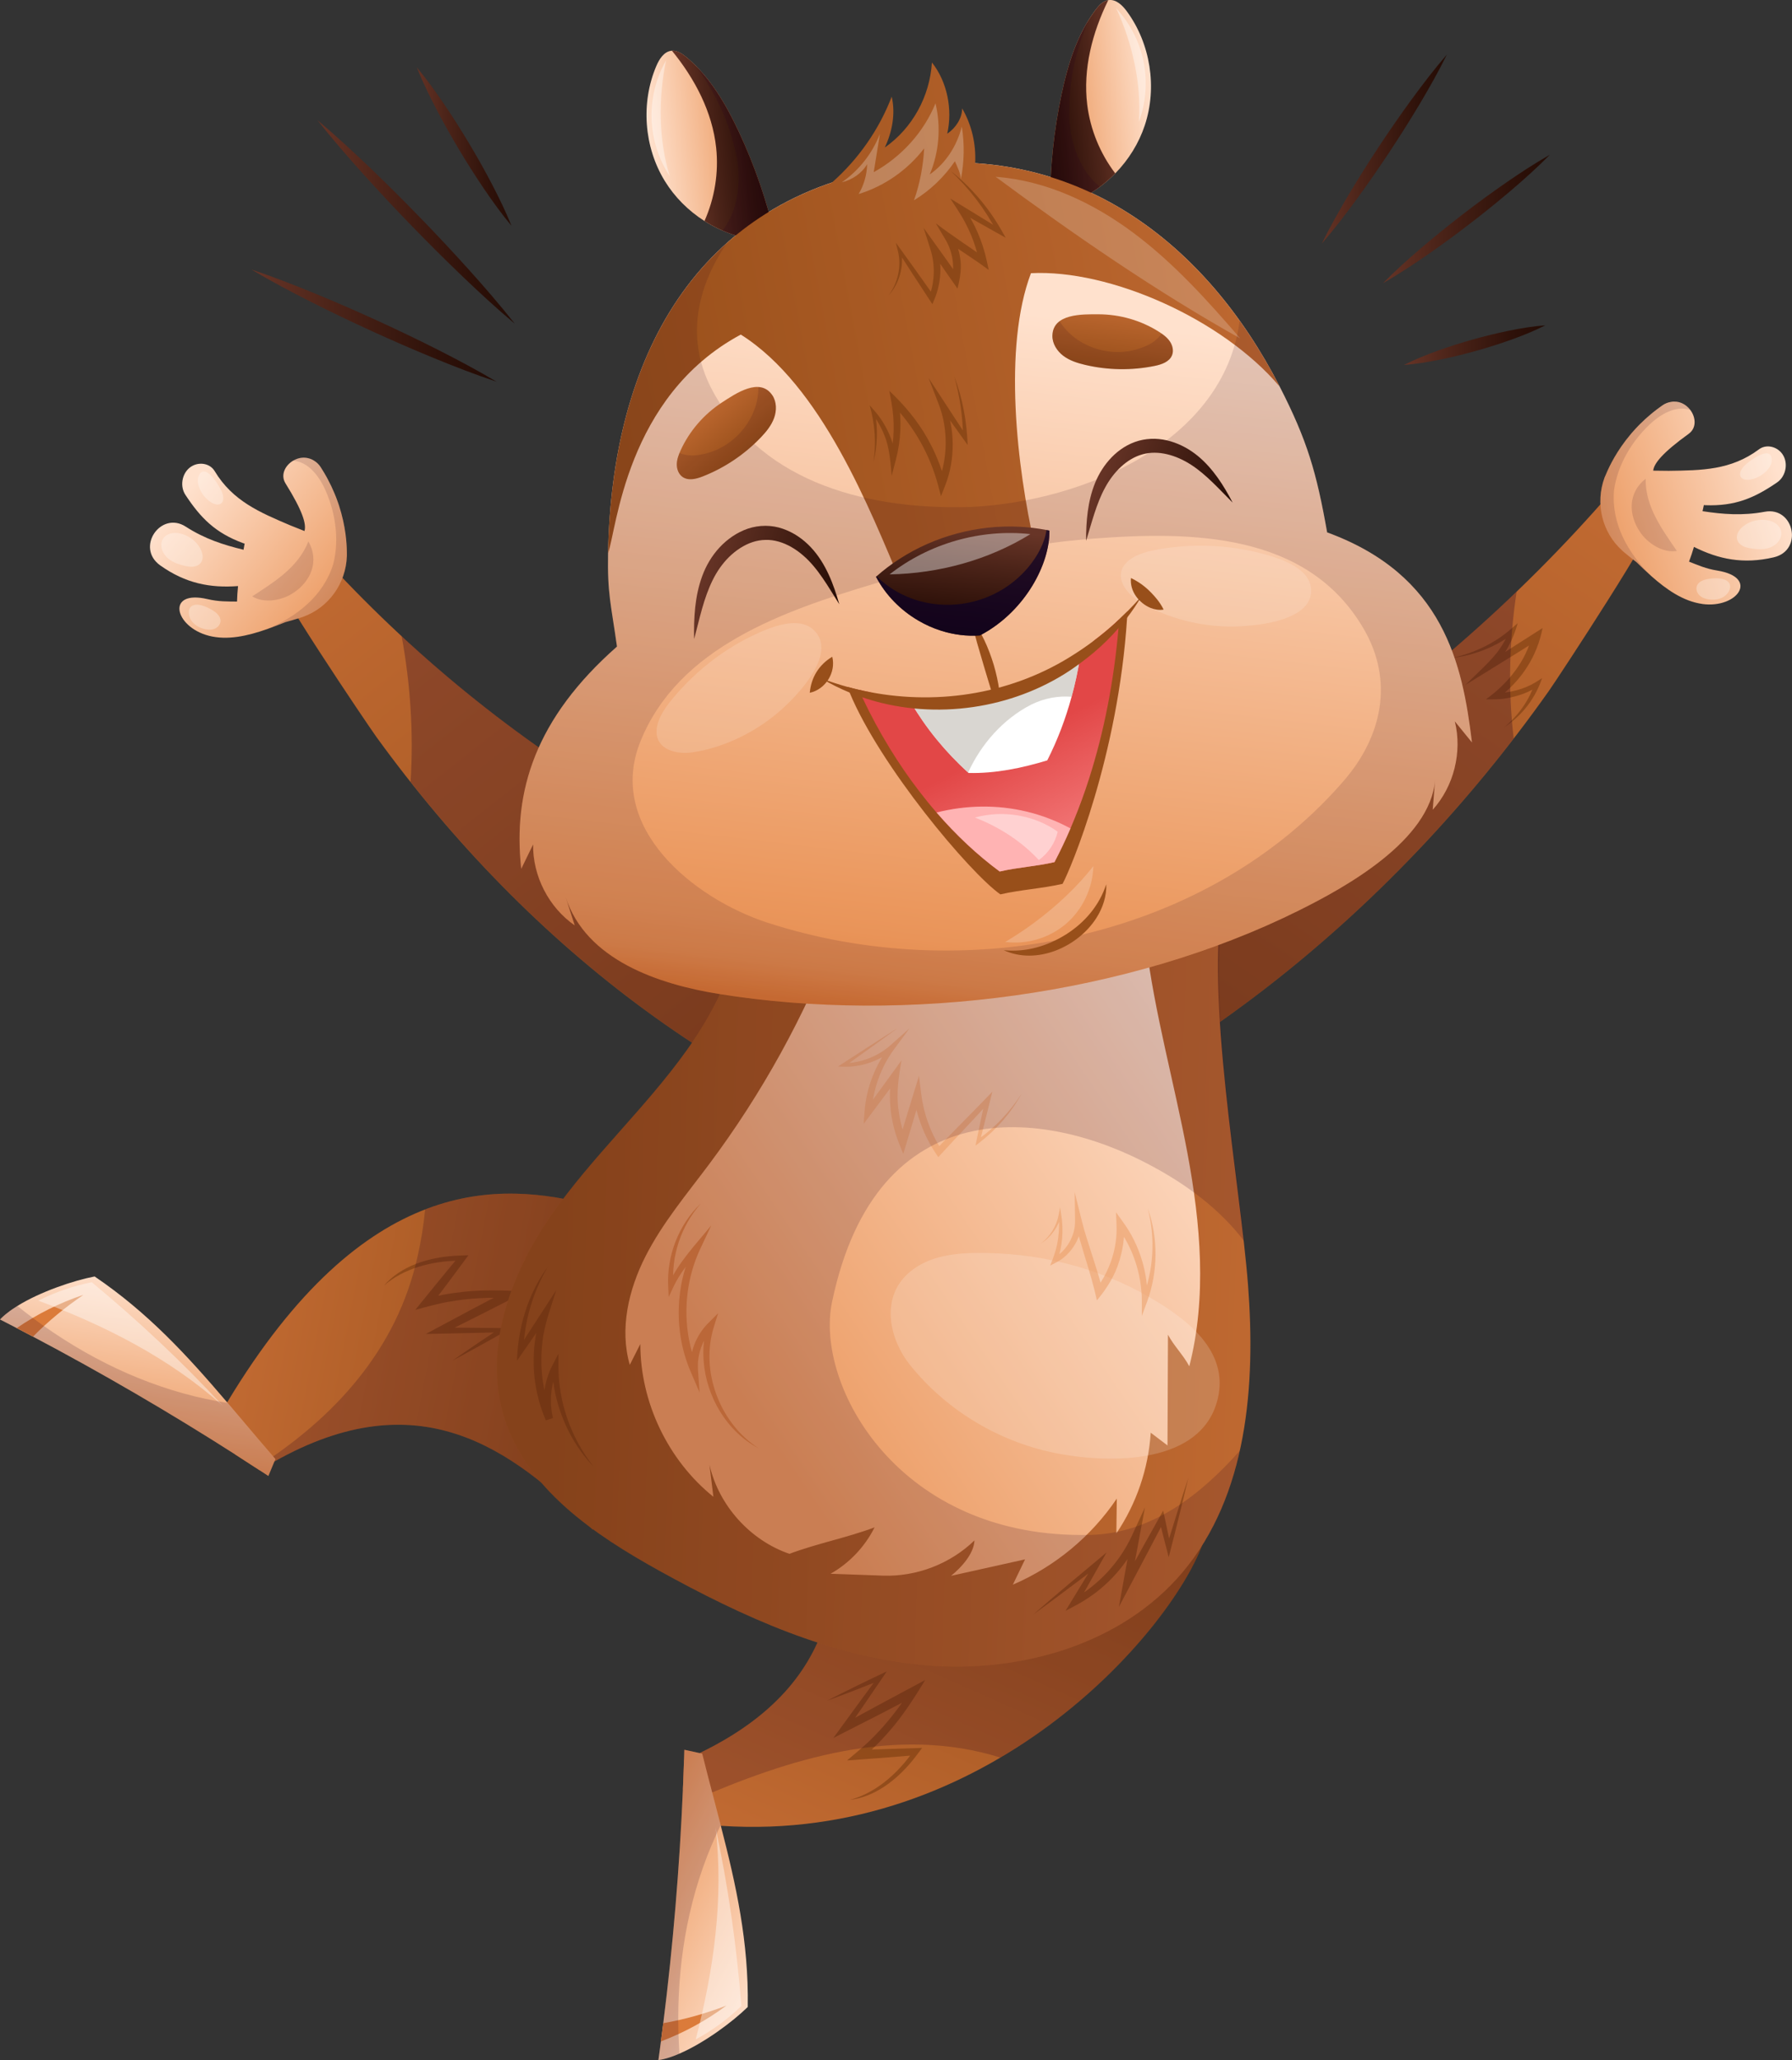 <svg width="268" height="308" viewBox="0 0 268 308" fill="none" xmlns="http://www.w3.org/2000/svg">
<rect x="0" y="0" width="268" height="308" fill="#333333" stroke="none"/>
<g clip-path="url(#clip0_3_167975)">
<path d="M88.659 228.713C76.334 216.244 62.444 206.432 41.036 218.509C40.311 218.919 39.573 219.355 38.83 219.818C37.622 219.025 36.404 218.24 35.187 217.46C34.537 215.402 33.755 213.017 32.933 211.417C33.267 210.844 33.601 210.28 33.935 209.725C33.944 209.707 33.957 209.685 33.97 209.668C54.627 175.341 74.787 176.637 88.475 180.168C89.389 196.15 90.017 212.762 88.655 228.713H88.659Z" fill="url(#paint0_linear_3_167975)"/>
<path opacity="0.5" d="M57.465 192.165C59.851 189.415 63.925 187.859 68.873 187.709L70.059 187.669L69.536 188.379C68.293 190.076 65.753 193.461 64.478 195.136L63.459 194.25C65.3 193.708 67.291 193.342 69.391 193.13C72.212 192.809 75.477 192.91 78.619 193.113C75.196 194.871 69.769 197.626 66.293 199.349L65.577 198.477L70.239 198.508C71.311 198.516 75.398 198.561 76.391 198.574C73.539 200.218 70.639 201.835 67.704 203.404C70.024 201.769 72.392 200.169 74.783 198.591L75.279 199.173L70.705 199.292C69.132 199.327 65.212 199.411 63.679 199.442C64.808 198.838 69.347 196.405 70.564 195.753L75.767 193.025L76.593 194.069C73.245 193.924 70.063 194.091 67.159 194.616C65.546 194.885 63.621 195.427 62.105 195.837C63.964 193.536 66.772 190.08 68.675 187.797L69.334 188.467C64.377 188.436 60.238 189.763 57.47 192.17L57.465 192.165Z" fill="#6F340A"/>
<path d="M123.575 217.103C126.699 234.381 126.757 251.42 104.623 262.1C103.872 262.461 103.094 262.818 102.29 263.162C102.246 264.612 102.193 266.062 102.127 267.508C103.437 269.222 104.935 271.228 105.775 272.823C106.434 272.876 107.088 272.929 107.734 272.969C107.756 272.969 107.778 272.969 107.8 272.969C147.681 275.657 174.868 244.21 179.824 230.934C167.292 221.026 137.386 225.116 123.575 217.099V217.103Z" fill="url(#paint1_linear_3_167975)"/>
<path opacity="0.5" d="M127.016 269.103C130.632 268.72 134.235 266.261 137.193 262.281L137.904 261.328L137.026 261.355C134.925 261.408 130.707 261.553 128.606 261.641L128.747 262.99C130.241 261.787 131.687 260.359 133.062 258.754C134.943 256.621 136.727 253.88 138.366 251.178C134.969 252.985 129.608 255.863 126.207 257.741L126.506 258.829L129.151 254.982C129.758 254.096 132.06 250.711 132.623 249.886C129.643 251.288 126.66 252.743 123.698 254.263C126.365 253.294 129.028 252.262 131.687 251.2L131.498 250.459L128.782 254.149C127.851 255.422 125.539 258.596 124.634 259.839C125.777 259.257 130.364 256.917 131.594 256.291L136.806 253.58L136.424 252.302C134.626 255.136 132.667 257.657 130.571 259.746C129.428 260.919 127.881 262.188 126.677 263.202C129.622 262.995 134.051 262.664 137.008 262.408L136.841 261.483C134.024 265.573 130.566 268.217 127.016 269.112V269.103Z" fill="#6F340A"/>
<path opacity="0.22" d="M88.479 180.168C81.572 178.387 73.016 177.175 63.582 180.825C63.349 183.138 62.993 185.466 62.457 187.802C59.351 201.932 49.811 212.105 38.276 219.461C38.461 219.58 38.65 219.699 38.834 219.823C39.577 219.36 40.315 218.923 41.04 218.514C62.449 206.437 76.338 216.248 88.664 228.717C90.026 212.77 89.398 196.154 88.484 180.172L88.479 180.168Z" fill="#2B041E"/>
<path opacity="0.22" d="M179.824 230.938C167.292 221.03 137.386 225.12 123.575 217.103C126.699 234.381 126.757 251.42 104.623 262.1C103.872 262.461 103.094 262.818 102.29 263.162C102.246 264.612 102.193 266.062 102.127 267.508C102.562 268.081 103.019 268.685 103.468 269.293C118.03 262.884 134.099 257.904 149.615 262.774C166.159 253.029 176.894 238.797 179.829 230.938H179.824Z" fill="#2B041E"/>
<path d="M41.19 218.152C41.141 218.267 41.089 218.386 41.036 218.509C40.737 219.219 40.429 219.981 40.135 220.669C39.704 220.382 39.269 220.1 38.83 219.818C37.621 219.025 36.404 218.24 35.187 217.46C25.349 211.17 15.251 205.291 4.938 199.839C4.13 199.411 3.317 198.984 2.504 198.56C1.673 198.128 0.838 197.701 0.003 197.273C0.17 197.097 0.346 196.925 0.544 196.749C0.641 196.661 0.737 196.577 0.843 196.493C1.049 196.321 1.265 196.154 1.497 195.986C1.607 195.907 1.713 195.832 1.827 195.753C1.836 195.748 1.84 195.744 1.849 195.74C2.086 195.572 2.337 195.413 2.596 195.25C6.028 193.117 11.006 191.442 14.152 190.843C22.154 196.264 28.034 202.699 33.974 209.667C33.992 209.689 34.014 209.716 34.036 209.738C34.809 210.646 35.587 211.563 36.369 212.488C36.892 213.105 37.419 213.731 37.947 214.357C38.114 214.551 38.285 214.749 38.452 214.952C38.751 215.305 39.054 215.657 39.357 216.01C39.959 216.72 40.574 217.434 41.194 218.152H41.19Z" fill="url(#paint2_linear_3_167975)"/>
<path d="M2.504 198.565C3.317 198.988 4.13 199.411 4.934 199.839C7.232 197.503 9.745 195.457 12.474 193.589C8.941 194.77 5.575 196.449 2.504 198.56V198.565Z" fill="#DB7B3A"/>
<g style="mix-blend-mode:overlay" opacity="0.4">
<path d="M33.32 210.188C27.247 203.594 20.621 197.419 13.722 191.702C10.949 192.253 8.251 193.183 5.725 194.457C15.668 198.151 25.419 203.096 33.32 210.188Z" fill="white"/>
</g>
<path opacity="0.17" d="M41.19 218.152C41.141 218.267 41.089 218.386 41.036 218.509C40.737 219.219 40.429 219.981 40.135 220.669C39.704 220.382 39.269 220.1 38.83 219.818C37.621 219.025 36.404 218.24 35.187 217.46C25.349 211.17 15.251 205.291 4.938 199.839C4.13 199.411 3.317 198.984 2.504 198.56C1.673 198.129 0.838 197.701 0.003 197.273C0.17 197.097 0.346 196.925 0.544 196.749C0.641 196.661 0.737 196.577 0.843 196.493C1.049 196.321 1.265 196.154 1.497 195.986C1.607 195.907 1.713 195.832 1.827 195.753C1.836 195.748 1.84 195.744 1.849 195.74C2.086 195.577 2.337 195.413 2.596 195.25C3.356 195.863 4.125 196.458 4.907 197.044C5.457 197.459 6.019 197.864 6.581 198.261C14.407 203.783 23.196 207.799 32.538 209.496C32.595 209.509 32.652 209.518 32.705 209.526C33.118 209.601 33.531 209.672 33.944 209.734C33.974 209.738 34.01 209.747 34.04 209.751C34.814 210.659 35.587 211.576 36.369 212.502C36.892 213.119 37.419 213.744 37.947 214.37C38.114 214.564 38.285 214.763 38.452 214.965C38.751 215.318 39.054 215.671 39.357 216.023C39.959 216.733 40.574 217.447 41.194 218.165L41.19 218.152Z" fill="#2B041E"/>
<path d="M105.005 262.179C104.882 262.153 104.755 262.126 104.627 262.1C103.876 261.937 103.076 261.756 102.342 261.602C102.329 262.122 102.312 262.642 102.294 263.162C102.25 264.612 102.197 266.062 102.131 267.508C101.631 279.201 100.651 290.868 99.196 302.473C99.082 303.381 98.968 304.293 98.845 305.206C98.717 306.136 98.594 307.066 98.467 308C98.704 307.965 98.95 307.916 99.205 307.859C99.328 307.833 99.456 307.797 99.587 307.762C99.847 307.692 100.106 307.608 100.378 307.515C100.506 307.471 100.629 307.427 100.761 307.379C100.769 307.379 100.778 307.374 100.783 307.37C101.055 307.268 101.332 307.154 101.609 307.035C105.317 305.435 109.54 302.306 111.829 300.058C111.983 290.37 110.094 281.85 107.804 272.973C107.8 272.942 107.791 272.912 107.782 272.881C107.484 271.722 107.18 270.558 106.873 269.39C106.666 268.605 106.46 267.816 106.253 267.023C106.192 266.772 106.126 266.521 106.055 266.269C105.937 265.82 105.823 265.37 105.708 264.921C105.475 264.017 105.243 263.105 105.014 262.184L105.005 262.179Z" fill="url(#paint3_linear_3_167975)"/>
<path d="M98.84 305.206C98.959 304.298 99.078 303.385 99.192 302.477C102.417 301.927 105.528 301.032 108.617 299.859C105.625 302.085 102.325 303.892 98.84 305.206Z" fill="#DB7B3A"/>
<g style="mix-blend-mode:overlay" opacity="0.4">
<path d="M107.005 273.211C108.912 281.982 110.16 290.965 110.88 299.912C108.841 301.874 106.534 303.562 104.047 304.91C106.728 294.619 108.275 283.772 107.005 273.211Z" fill="white"/>
</g>
<path opacity="0.17" d="M105.005 262.179C104.882 262.153 104.755 262.126 104.627 262.1C103.876 261.937 103.076 261.756 102.342 261.602C102.329 262.122 102.312 262.642 102.294 263.162C102.25 264.612 102.197 266.062 102.131 267.508C101.631 279.201 100.651 290.868 99.196 302.473C99.082 303.381 98.968 304.293 98.845 305.206C98.717 306.136 98.594 307.066 98.467 308C98.704 307.965 98.95 307.916 99.205 307.859C99.328 307.833 99.456 307.797 99.587 307.762C99.847 307.692 100.106 307.608 100.378 307.515C100.506 307.471 100.629 307.427 100.761 307.379C100.769 307.379 100.778 307.374 100.783 307.37C101.051 307.268 101.332 307.154 101.609 307.035C101.547 306.061 101.499 305.082 101.468 304.108C101.446 303.416 101.437 302.729 101.433 302.037C101.402 292.441 103.16 282.912 107.128 274.265C107.15 274.212 107.176 274.159 107.198 274.11C107.374 273.727 107.554 273.348 107.738 272.973C107.752 272.942 107.765 272.912 107.782 272.881C107.484 271.722 107.18 270.562 106.868 269.39C106.662 268.605 106.455 267.816 106.249 267.023C106.187 266.772 106.121 266.521 106.051 266.269C105.932 265.82 105.818 265.37 105.704 264.921C105.471 264.017 105.238 263.105 105.01 262.184L105.005 262.179Z" fill="#2B041E"/>
<path d="M241.122 73.368C242.933 74.505 245.626 76.207 247.441 77.344C248.395 77.943 233.125 101.193 231.653 103.282C225.686 111.718 219.121 119.736 211.998 127.22C204.889 134.686 197.225 141.628 189.065 147.918C185.071 150.994 180.963 153.916 176.74 156.671C174.266 158.284 167.191 164.314 164.344 163.075C164.225 163.022 169.081 135.056 169.481 132.487C170.232 127.643 173.369 126.713 177.434 124.518C182.373 121.851 187.211 118.995 191.939 115.967C210.254 104.226 226.89 89.844 241.127 73.373L241.122 73.368Z" fill="url(#paint4_linear_3_167975)"/>
<path d="M254.599 90.298C251.721 89.901 249.186 88.112 246.91 86.088C246.91 86.088 246.905 86.088 246.905 86.08C246.158 85.414 245.442 84.727 244.752 84.057C244.172 83.616 243.579 83.14 242.986 82.642C242.937 82.602 242.893 82.567 242.845 82.527C242.801 82.487 242.753 82.452 242.709 82.408C242.678 82.382 242.643 82.355 242.617 82.324C239.58 79.592 238.543 75.255 239.967 71.398C239.98 71.358 239.998 71.314 240.015 71.275C240.015 71.275 240.02 71.266 240.028 71.253C240.028 71.248 240.037 71.239 240.042 71.231L240.055 71.2C240.085 71.129 240.134 71.01 240.209 70.843L240.244 70.759C240.674 69.754 241.764 67.4 243.935 64.848C243.996 64.769 244.062 64.699 244.132 64.619C244.282 64.447 244.44 64.271 244.607 64.09C244.673 64.015 244.748 63.941 244.818 63.866C244.888 63.795 244.959 63.72 245.033 63.641C245.104 63.566 245.178 63.491 245.257 63.416C245.763 62.909 246.316 62.398 246.918 61.9C247.006 61.825 247.098 61.75 247.191 61.675C247.569 61.371 247.969 61.067 248.386 60.772C248.39 60.772 248.395 60.763 248.399 60.763C248.478 60.705 248.562 60.644 248.65 60.586C249.028 60.326 249.454 60.159 249.898 60.088C249.977 60.075 250.06 60.062 250.139 60.053C250.174 60.049 250.21 60.044 250.245 60.044C250.381 60.04 250.522 60.044 250.662 60.053C250.732 60.057 250.803 60.071 250.869 60.084C250.882 60.084 250.895 60.084 250.908 60.088C250.983 60.102 251.053 60.119 251.124 60.137C251.185 60.15 251.242 60.168 251.299 60.19C251.356 60.207 251.414 60.229 251.471 60.251C251.515 60.269 251.559 60.291 251.602 60.313C251.646 60.335 251.69 60.353 251.734 60.379C251.906 60.467 252.068 60.573 252.213 60.692C252.323 60.78 252.429 60.877 252.525 60.979C252.525 60.979 252.53 60.987 252.534 60.987C253.597 62.098 253.861 63.914 252.552 64.857C248.65 67.674 247.345 69.296 247.243 70.367C248.008 70.367 248.781 70.384 249.586 70.393C254.454 70.323 258.862 70.309 263.058 67.18C264.099 66.409 265.536 66.717 266.362 67.634C267.536 68.939 267.188 71.151 265.782 72.117C262.368 74.466 259.481 75.695 255.043 75.532C254.968 75.532 254.898 75.515 254.819 75.51C254.753 75.814 254.687 76.123 254.621 76.427C257.662 76.894 260.61 77.128 263.928 76.511C268.287 75.7 269.746 82.276 265.268 83.325C260.747 84.383 257.056 83.629 253.334 81.765C253.11 82.523 252.872 83.263 252.6 83.968C253.931 84.493 255.122 85.031 256.827 85.304C263.155 86.335 259.85 91.016 254.59 90.302L254.599 90.298Z" fill="url(#paint5_linear_3_167975)"/>
<path opacity="0.13" d="M245.235 79.477C246.404 81.266 248.707 82.708 250.781 82.373C248.592 79.164 246.053 75.779 246.11 71.579C243.438 73.668 243.544 76.965 245.235 79.477Z" fill="#2B041E"/>
<path opacity="0.13" d="M246.905 86.084C246.158 85.418 245.442 84.731 244.752 84.061C244.172 83.62 243.579 83.144 242.986 82.646C242.893 82.571 242.801 82.492 242.709 82.412C242.678 82.386 242.643 82.36 242.617 82.329C239.58 79.596 238.543 75.259 239.967 71.402C239.98 71.363 239.998 71.319 240.015 71.279C240.015 71.279 240.02 71.27 240.028 71.257C240.028 71.252 240.037 71.239 240.042 71.235C240.046 71.222 240.05 71.213 240.055 71.204C240.085 71.133 240.134 71.014 240.209 70.847C240.222 70.821 240.235 70.794 240.244 70.763C240.674 69.758 241.764 67.405 243.935 64.853C243.996 64.773 244.062 64.703 244.132 64.624C244.282 64.452 244.44 64.275 244.607 64.095C244.673 64.02 244.748 63.945 244.818 63.87C244.888 63.799 244.959 63.724 245.033 63.645C245.104 63.57 245.178 63.495 245.257 63.42C245.763 62.913 246.316 62.402 246.918 61.904C247.006 61.829 247.099 61.754 247.191 61.679C247.569 61.375 247.969 61.071 248.386 60.776C248.39 60.776 248.395 60.767 248.399 60.767C248.931 60.392 249.52 60.119 250.139 60.057C250.174 60.053 250.21 60.048 250.245 60.048C250.381 60.04 250.522 60.04 250.662 60.057C250.715 60.057 250.768 60.066 250.82 60.075C250.838 60.075 250.855 60.079 250.873 60.084C250.886 60.084 250.899 60.084 250.913 60.088C250.987 60.101 251.058 60.119 251.128 60.137C251.189 60.15 251.247 60.167 251.304 60.19C251.361 60.207 251.418 60.229 251.475 60.251C251.519 60.269 251.563 60.291 251.607 60.313C251.651 60.335 251.695 60.353 251.739 60.379C251.91 60.467 252.068 60.573 252.218 60.692C252.442 60.873 252.64 61.08 252.811 61.309C250.895 60.635 248.843 61.635 247.173 63.037C244.194 65.659 241.905 69.423 241.382 73.329C240.956 78.26 243.438 82.637 246.905 86.088V86.084Z" fill="#2B041E"/>
<g style="mix-blend-mode:overlay" opacity="0.3">
<path d="M260.632 69.917C260.338 70.309 260.087 70.838 260.316 71.27C260.562 71.729 261.199 71.795 261.713 71.711C262.768 71.539 263.757 70.966 264.429 70.133C264.71 69.785 264.947 69.371 264.969 68.925C265.123 66.197 261.248 69.093 260.628 69.917H260.632Z" fill="white"/>
</g>
<g style="mix-blend-mode:overlay" opacity="0.3">
<path d="M260.681 78.701C260.083 79.186 259.591 79.944 259.797 80.676C259.916 81.099 260.254 81.43 260.645 81.637C261.037 81.84 261.476 81.932 261.915 81.998C262.755 82.13 263.625 82.188 264.442 81.954C265.259 81.721 266.02 81.156 266.301 80.359C266.758 79.045 265.677 78.053 264.49 77.807C263.181 77.533 261.731 77.851 260.685 78.701H260.681Z" fill="white"/>
</g>
<g style="mix-blend-mode:overlay" opacity="0.3">
<path d="M255.298 86.591C254.687 86.71 254.028 86.983 253.791 87.556C253.584 88.059 253.791 88.662 254.186 89.028C254.582 89.398 255.131 89.57 255.672 89.632C256.427 89.72 257.231 89.606 257.86 89.178C258.58 88.689 259.182 87.543 258.352 86.9C257.605 86.318 256.164 86.423 255.294 86.591H255.298Z" fill="white"/>
</g>
<path opacity="0.5" d="M217.275 98.35C220.496 97.619 223.502 96.164 225.87 94.128L226.978 93.171C226.297 95.591 225.136 97.945 223.181 99.888L222.434 99.21C223.585 98.46 224.737 97.707 225.892 96.966C226.815 96.376 229.816 94.458 230.695 93.899C229.922 97.931 227.703 101.656 223.963 104.415L223.647 103.613C225.686 103.631 227.914 103.066 229.636 102.017L230.62 101.391C229.684 104.217 227.786 106.879 224.991 108.712C227.136 106.91 228.735 104.622 229.5 102.198L230.111 102.529C228.713 103.516 227.048 104.08 225.33 104.393C224.403 104.587 223.181 104.556 222.228 104.552C225.651 102.101 228.199 98.756 229.113 95.097L230.102 95.609C228.037 96.913 225.136 98.721 223.084 99.977L219.143 102.414C220.589 100.968 223.282 98.579 224.337 96.94C224.912 96.102 225.383 95.212 225.756 94.3L226.442 94.635C223.889 96.605 220.628 97.954 217.284 98.355L217.275 98.35Z" fill="#6F340A"/>
<path opacity="0.3" d="M226.828 88.433C216.129 98.721 204.423 107.954 191.93 115.963C187.202 118.991 182.364 121.847 177.425 124.513C173.361 126.708 170.223 127.643 169.472 132.482C169.072 135.052 164.217 163.018 164.335 163.071C167.183 164.309 174.257 158.28 176.731 156.667C180.954 153.912 185.062 150.99 189.056 147.913C197.221 141.624 204.884 134.682 211.989 127.215C217.073 121.873 221.872 116.258 226.376 110.418C225.523 103.146 225.704 95.728 226.824 88.438L226.828 88.433Z" fill="#2B041E"/>
<path d="M46.55 81.306C44.968 82.585 42.613 84.497 41.031 85.78C40.196 86.454 54.93 108.303 56.345 110.255C62.075 118.149 68.323 125.571 75.055 132.421C81.769 139.257 88.962 145.52 96.577 151.096C100.304 153.824 104.126 156.389 108.042 158.778C110.335 160.175 116.957 165.588 119.471 164.12C119.576 164.058 114.018 136.665 113.547 134.144C112.669 129.393 109.804 128.727 106.051 126.88C101.494 124.637 97.017 122.2 92.632 119.581C75.648 109.426 60.062 96.508 46.546 81.315L46.55 81.306Z" fill="url(#paint6_linear_3_167975)"/>
<path d="M31.198 95.045C34.01 95.772 37.033 95.08 39.902 94.07C39.902 94.07 39.907 94.07 39.911 94.07C40.851 93.74 41.774 93.374 42.671 93.017C43.374 92.828 44.103 92.612 44.841 92.378C44.898 92.36 44.956 92.343 45.013 92.325C45.07 92.308 45.127 92.29 45.184 92.268C45.224 92.259 45.263 92.246 45.303 92.228C49.143 90.853 51.744 87.23 51.876 83.122C51.876 83.078 51.876 83.034 51.876 82.99C51.876 82.99 51.876 82.981 51.876 82.963C51.876 82.959 51.876 82.95 51.876 82.937V82.902C51.876 82.827 51.876 82.695 51.872 82.514V82.421C51.854 81.328 51.731 78.737 50.69 75.546C50.659 75.449 50.628 75.356 50.593 75.259C50.523 75.043 50.439 74.818 50.352 74.589C50.316 74.492 50.281 74.4 50.242 74.298C50.202 74.206 50.167 74.109 50.123 74.007C50.088 73.91 50.048 73.813 50.004 73.716C49.727 73.055 49.407 72.372 49.038 71.68C48.985 71.574 48.928 71.473 48.871 71.367C48.633 70.94 48.383 70.508 48.106 70.076C48.106 70.076 48.102 70.067 48.097 70.063C48.045 69.979 47.992 69.891 47.935 69.807C47.684 69.424 47.35 69.106 46.968 68.873C46.898 68.829 46.827 68.784 46.757 68.749C46.726 68.731 46.696 68.718 46.66 68.701C46.537 68.643 46.406 68.591 46.269 68.551C46.203 68.529 46.133 68.511 46.067 68.498C46.054 68.498 46.041 68.489 46.028 68.489C45.953 68.472 45.883 68.463 45.808 68.449C45.746 68.441 45.689 68.432 45.623 68.432C45.562 68.427 45.505 68.423 45.439 68.423C45.391 68.423 45.342 68.423 45.294 68.427C45.245 68.427 45.197 68.432 45.149 68.436C44.956 68.454 44.767 68.489 44.586 68.546C44.45 68.586 44.318 68.639 44.191 68.696C44.191 68.696 44.182 68.696 44.178 68.701C42.776 69.322 41.844 70.909 42.701 72.275C45.25 76.365 45.847 78.362 45.535 79.393C44.828 79.103 44.103 78.825 43.36 78.525C38.883 76.612 34.809 74.924 32.103 70.433C31.43 69.322 29.985 69.062 28.873 69.6C27.296 70.362 26.781 72.54 27.717 73.968C29.994 77.436 32.199 79.675 36.369 81.209C36.44 81.236 36.51 81.249 36.585 81.271C36.532 81.579 36.475 81.888 36.422 82.192C33.43 81.469 30.613 80.566 27.779 78.737C24.053 76.33 20.217 81.862 23.965 84.533C27.753 87.23 31.448 87.935 35.6 87.622C35.521 88.411 35.464 89.187 35.447 89.941C34.019 89.923 32.714 89.963 31.026 89.57C24.782 88.12 26.07 93.709 31.211 95.045H31.198Z" fill="url(#paint7_linear_3_167975)"/>
<path opacity="0.13" d="M43.949 88.588C42.191 89.8 39.516 90.258 37.723 89.165C40.961 87.027 44.591 84.854 46.12 80.949C47.807 83.898 46.463 86.908 43.949 88.592V88.588Z" fill="#2B041E"/>
<path opacity="0.13" d="M39.911 94.066C40.852 93.736 41.774 93.37 42.671 93.013C43.374 92.823 44.103 92.607 44.841 92.374C44.956 92.338 45.07 92.303 45.184 92.263C45.224 92.255 45.263 92.241 45.303 92.224C49.143 90.849 51.745 87.226 51.876 83.118C51.876 83.074 51.876 83.03 51.876 82.986C51.876 82.986 51.876 82.977 51.876 82.959C51.876 82.955 51.876 82.942 51.876 82.933C51.876 82.919 51.876 82.911 51.876 82.897C51.876 82.823 51.876 82.69 51.872 82.51C51.872 82.479 51.872 82.448 51.872 82.417C51.854 81.324 51.731 78.732 50.69 75.541C50.659 75.444 50.628 75.352 50.593 75.255C50.523 75.039 50.44 74.814 50.352 74.585C50.316 74.488 50.281 74.395 50.242 74.294C50.202 74.201 50.167 74.104 50.123 74.003C50.088 73.906 50.048 73.809 50.004 73.712C49.728 73.051 49.407 72.368 49.038 71.676C48.985 71.57 48.928 71.469 48.871 71.363C48.633 70.935 48.383 70.503 48.106 70.071C48.106 70.071 48.102 70.063 48.097 70.058C47.75 69.512 47.306 69.031 46.753 68.74C46.722 68.723 46.691 68.71 46.656 68.692C46.533 68.63 46.406 68.577 46.265 68.542C46.217 68.524 46.164 68.511 46.111 68.498C46.094 68.498 46.076 68.489 46.059 68.489C46.045 68.489 46.032 68.48 46.019 68.48C45.944 68.463 45.874 68.454 45.799 68.441C45.738 68.432 45.681 68.423 45.615 68.423C45.553 68.419 45.496 68.414 45.43 68.414C45.382 68.414 45.334 68.414 45.285 68.419C45.237 68.419 45.188 68.423 45.14 68.427C44.951 68.445 44.762 68.48 44.578 68.538C44.301 68.621 44.037 68.736 43.795 68.886C45.826 68.987 47.346 70.697 48.357 72.628C50.123 76.185 50.822 80.539 49.833 84.352C48.365 89.081 44.415 92.189 39.902 94.066H39.911Z" fill="#2B041E"/>
<g style="mix-blend-mode:overlay" opacity="0.3">
<path d="M33.307 73.888C33.43 74.364 33.461 74.951 33.087 75.259C32.687 75.59 32.072 75.409 31.624 75.136C30.71 74.576 30.016 73.668 29.708 72.645C29.576 72.213 29.515 71.746 29.66 71.323C30.547 68.74 33.043 72.892 33.303 73.888H33.307Z" fill="white"/>
</g>
<g style="mix-blend-mode:overlay" opacity="0.3">
<path d="M29.95 81.998C30.319 82.673 30.49 83.563 30.02 84.162C29.752 84.506 29.308 84.687 28.873 84.727C28.433 84.766 27.994 84.683 27.563 84.581C26.737 84.383 25.911 84.105 25.243 83.581C24.575 83.056 24.083 82.241 24.127 81.399C24.198 80.006 25.573 79.504 26.768 79.724C28.086 79.966 29.303 80.813 29.954 81.998H29.95Z" fill="white"/>
</g>
<g style="mix-blend-mode:overlay" opacity="0.3">
<path d="M31.953 91.347C32.476 91.686 32.982 92.193 32.982 92.81C32.982 93.352 32.564 93.833 32.059 94.022C31.553 94.216 30.982 94.163 30.455 94.013C29.721 93.806 29.023 93.396 28.601 92.761C28.122 92.034 27.994 90.747 29.005 90.465C29.915 90.21 31.206 90.858 31.953 91.342V91.347Z" fill="white"/>
</g>
<path opacity="0.3" d="M60.058 95.097C70.125 104.437 81.058 112.648 92.641 119.573C97.022 122.195 101.499 124.628 106.06 126.871C109.813 128.718 112.678 129.384 113.557 134.135C114.022 136.656 119.581 164.049 119.48 164.111C116.966 165.579 110.344 160.166 108.051 158.769C104.136 156.38 100.308 153.815 96.587 151.087C88.972 145.507 81.778 139.243 75.064 132.412C70.261 127.524 65.705 122.341 61.403 116.906C61.864 109.607 61.385 102.251 60.062 95.097H60.058Z" fill="#2B041E"/>
<path d="M110.564 127.039C113.28 137.362 108.908 148.328 102.712 157.01C96.516 165.693 88.506 172.957 82.424 181.719C76.343 190.481 72.256 201.619 75.38 211.827C78.658 222.542 88.84 229.435 98.625 234.852C111.034 241.719 124.287 247.749 138.41 248.97C152.528 250.191 167.749 245.893 176.885 235.029C186.569 223.507 187.8 207.107 186.644 192.081C185.493 177.056 180.141 148.742 182.949 133.937C159.22 123.055 136.582 128.97 110.564 127.048V127.039Z" fill="url(#paint8_linear_3_167975)"/>
<path d="M125.126 139.451C120.398 151.809 113.952 163.503 106.029 174.09C102.685 178.559 99.051 182.874 96.525 187.854C93.998 192.835 92.64 198.688 94.187 204.057C94.714 203.016 95.237 201.976 95.764 200.94C95.764 209.672 99.899 218.311 106.688 223.78C106.495 222.189 106.297 220.594 106.104 219.003C107.497 225.081 112.181 230.29 118.06 232.309C122.292 230.731 126.558 229.933 130.794 228.355C129.349 231.251 127.029 233.697 124.216 235.289C126.827 235.381 129.432 235.478 132.042 235.571C137.06 235.751 142.122 233.808 145.734 230.304C145.664 232.278 143.766 234.367 142.228 235.601C145.919 234.782 149.61 233.962 153.301 233.138C152.695 234.398 152.084 235.659 151.478 236.919C157.744 234.235 163.21 229.709 167.024 224.049C167.015 225.742 166.962 227.567 166.954 229.259C169.959 224.816 171.756 219.558 172.095 214.198C172.93 214.833 173.769 215.472 174.604 216.107C174.626 210.589 174.652 205.066 174.674 199.548C175.588 201.271 176.95 202.549 177.864 204.273C180.518 193.902 179.552 182.931 177.587 172.406C175.619 161.881 172.67 151.532 171.365 140.901C156.329 137.123 140.211 135.894 125.122 139.446L125.126 139.451Z" fill="url(#paint9_linear_3_167975)"/>
<g style="mix-blend-mode:overlay" opacity="0.17">
<path d="M145.743 187.33C142.101 187.383 138.313 187.996 135.633 190.556C131.673 194.338 133.097 200.332 136.076 204.052C141.639 211.003 149.764 215.781 158.504 217.376C165.97 218.738 179.723 219.069 182.114 209.152C183.862 201.906 177.337 197.132 172.152 194.087C164.168 189.397 155.019 187.193 145.743 187.334V187.33Z" fill="white"/>
</g>
<path opacity="0.5" d="M171.647 180.657C173.242 185.104 173.181 190.151 171.559 194.594L170.764 196.749V194.439C170.759 192.465 170.417 190.499 169.797 188.635C169.182 186.77 168.263 185.003 167.09 183.438L168.105 183.077C168.198 184.937 167.943 186.805 167.38 188.573C166.73 190.737 165.495 192.694 164.045 194.413C163.579 192.253 162.938 190.124 162.279 187.991C161.747 186.232 161.207 184.469 160.793 182.649L161.773 182.535C161.725 185.104 160.222 187.572 157.95 188.754L157.063 189.208C157.617 187.885 158.082 186.488 158.258 185.056C158.412 183.945 158.438 182.812 158.324 181.688L158.711 181.706C158.28 183.429 157.173 184.968 155.683 185.902C157.054 184.862 158.016 183.301 158.328 181.622L158.535 180.511L158.715 181.64C159.089 183.945 158.882 186.338 158.122 188.555L157.595 188.097C159.528 186.982 160.815 184.765 160.78 182.535L160.723 178.242L161.76 182.42C162.652 185.972 164.036 189.388 164.898 192.98L163.883 192.756C164.937 191.403 165.741 189.851 166.277 188.216C166.809 186.576 167.055 184.844 166.98 183.125L166.901 181.248L167.995 182.764C170.43 186.131 171.717 190.301 171.585 194.448L170.79 194.294C172.543 189.997 172.82 185.157 171.647 180.653V180.657Z" fill="#EB985E"/>
<path opacity="0.5" d="M81.932 189.38C79.691 193.201 78.403 197.538 78.263 201.963L77.485 201.703C78.368 200.323 80.156 197.542 81.053 196.172L83.193 192.879C82.499 195.096 81.378 198.146 81.15 200.438C80.64 204.308 81.158 208.319 82.67 211.915L81.598 212.268C80.969 209.553 81.334 206.622 82.604 204.145L83.514 202.391V204.352C83.527 208.363 84.594 212.352 86.524 215.869C87.169 217.05 87.912 218.183 88.751 219.25C85.913 216.288 83.966 212.493 83.074 208.482C82.78 207.133 82.604 205.758 82.556 204.374L83.465 204.577C82.376 206.873 82.103 209.544 82.701 212.008L81.629 212.361C81.084 211.1 80.662 209.791 80.359 208.455C79.453 204.449 79.66 200.182 80.996 196.295L81.932 196.753L80.073 199.468C79.475 200.328 77.889 202.615 77.318 203.444C77.463 198.441 78.97 193.417 81.941 189.375L81.932 189.38Z" fill="#6F340A"/>
<path opacity="0.5" d="M154.497 241.411C158.025 238.321 161.883 235.112 165.491 232.102C164.23 234.345 162.432 237.55 161.158 239.793L160.49 239.101C164.3 236.959 167.429 233.592 169.27 229.62L171.229 225.376C170.729 228.069 169.604 234.134 169.094 236.875L168.039 236.501L170.702 231.674C171.366 230.476 172.719 228.06 173.391 226.861L173.958 225.852L174.2 226.972C174.516 228.422 174.824 229.876 175.123 231.331L174.446 231.317C175.465 227.968 176.612 224.318 177.711 220.986C176.801 224.865 175.786 228.968 174.784 232.807C174.297 230.947 173.809 229.03 173.347 227.17L174.16 227.28C172.754 230.017 170.482 234.288 169.028 237.038L167.332 240.247L167.978 236.668L169.221 229.757L170.329 230.114C168.364 234.301 165.038 237.81 160.965 239.974L159.352 240.833C160.631 238.726 162.507 235.641 163.799 233.534L164.366 234.028L161.914 235.892C159.537 237.686 156.896 239.665 154.492 241.406L154.497 241.411Z" fill="#6F340A"/>
<path d="M104.794 179.947C101.859 183.288 100.326 187.833 100.73 192.244L99.965 192.108C101.341 188.833 104.166 185.933 106.372 183.205L104.698 186.77C102.755 190.935 102.193 195.726 103.037 200.24C103.314 201.747 103.749 203.219 104.342 204.63L103.248 204.894C103.072 202.28 104.078 199.654 105.915 197.82L107.4 196.335L106.772 198.336C104.68 204.982 107.629 212.797 113.473 216.543C108.692 214.035 105.612 208.804 105.229 203.444C105.098 201.633 105.265 199.786 105.787 198.032L106.644 198.547C105.054 200.196 104.223 202.554 104.386 204.819L104.623 208.187L103.292 205.084C100.739 199.156 100.923 192.117 103.784 186.334L104.627 186.88C103.138 188.608 101.653 190.358 100.695 192.438L100.005 193.919L99.93 192.302C99.702 187.731 101.499 183.086 104.794 179.947Z" fill="#D87C3D"/>
<path opacity="0.5" d="M134.134 153.793C131.871 155.437 128.606 157.799 126.29 159.443L126.15 158.981C128.725 158.932 131.269 157.962 133.176 156.27L136.023 153.744L133.752 156.816C131.713 159.576 130.531 162.939 130.329 166.341L129.397 166.002C130.395 164.631 133.883 159.822 134.815 158.54C134.415 160.867 134.028 163.419 134.354 165.773C134.538 167.408 134.947 169.012 135.558 170.533L134.455 170.581L136.656 163.393L137.434 160.854L137.759 163.489C138.128 166.469 139.165 169.382 140.813 171.904L140.018 171.837C141.23 170.542 142.483 169.285 143.722 168.025C145.286 166.447 146.868 164.821 148.41 163.216C147.778 165.706 147.171 168.241 146.525 170.722L146.126 170.458C148.78 168.624 151.043 166.231 152.787 163.507C151.218 166.376 149.021 168.884 146.424 170.872L145.888 171.282L146.024 170.608C146.442 168.536 146.899 166.478 147.334 164.411L147.975 164.75C145.611 167.386 143.138 169.916 140.76 172.525L140.325 172.997L139.965 172.459C138.199 169.828 137.034 166.782 136.63 163.622L137.733 163.714C137.386 164.873 135.386 171.511 135.087 172.512L134.464 170.965C133.163 167.721 132.776 164.12 133.33 160.673L134.34 161.096C133.571 162.128 129.858 167.095 129.169 168.02L129.292 166.271C129.542 162.661 130.913 159.166 133.11 156.327L133.686 156.874C131.568 158.61 128.843 159.567 126.141 159.479L125.324 159.452C127.987 157.746 131.467 155.45 134.125 153.784L134.134 153.793Z" fill="#EB985E"/>
<path opacity="0.17" d="M163.03 229.475C134.429 230.193 121.822 207.16 124.432 194.664C131.072 162.895 156.07 165.552 172.223 174.31C177.372 177.052 182.474 180.789 186.051 185.549C184.733 172.662 180.624 148.473 183.028 135.806C159.299 124.923 136.586 128.961 110.569 127.039C113.284 137.362 108.912 148.328 102.716 157.01C96.52 165.693 88.51 172.957 82.429 181.719C76.347 190.481 72.261 201.619 75.385 211.827C78.663 222.542 88.844 229.435 98.63 234.852C111.039 241.719 124.291 247.749 138.414 248.97C152.532 250.191 167.754 245.893 176.889 235.029C181.288 229.797 183.937 223.56 185.414 216.905C179.715 223.3 172.429 229.246 163.03 229.484V229.475Z" fill="#2B041E"/>
<path opacity="0.5" d="M105.563 84.929C103.432 82.858 101.859 80.279 101.099 77.507L100.743 76.202C99.983 78.534 99.627 81.028 100.11 83.541L101.059 83.312C100.559 82.166 100.062 81.015 99.552 79.869C99.144 78.957 97.825 75.995 97.434 75.131C95.874 78.856 95.615 82.977 97.065 86.979L97.742 86.45C96.134 85.542 94.697 84.061 93.91 82.399L93.48 81.43C92.697 84.22 92.754 87.305 93.963 90.104C93.247 87.622 93.225 84.987 93.928 82.611H93.273C93.835 84.07 94.842 85.295 96.019 86.335C96.643 86.917 97.614 87.446 98.361 87.874C96.995 84.272 96.793 80.319 98.041 76.846L96.99 76.824C97.909 78.847 99.21 81.672 100.145 83.655L101.925 87.481C101.569 85.617 100.743 82.395 100.796 80.548C100.796 79.587 100.901 78.631 101.099 77.696L100.383 77.666C101.327 80.473 103.155 83.078 105.559 84.929H105.563Z" fill="#6F340A"/>
<path d="M217.57 107.844C218.708 112.432 217.429 117.554 214.27 121.058C214.393 119.568 214.511 118.074 214.63 116.584C213.9 125.677 201.215 132.663 194.254 136.123C168.681 148.839 135.553 153.132 107.422 148.588C98.581 147.159 87.618 143.567 84.581 134.078C85.034 135.502 85.491 136.925 85.948 138.349C82.068 135.66 79.66 130.966 79.73 126.241C79.137 127.462 78.544 128.679 77.951 129.895C76.676 118.264 80.077 107.417 92.271 96.666C91.37 90.24 90.825 88.826 90.94 82.681C91.476 53.772 103.876 29.566 134.121 24.942C160.956 20.843 180.461 36.503 191.359 57.757C195.515 65.862 196.895 70.644 198.477 79.596C215.935 85.987 218.716 99.254 220.136 111C219.283 109.946 218.426 108.897 217.574 107.848L217.57 107.844Z" fill="url(#paint10_linear_3_167975)"/>
<path d="M115.951 35.547C115.38 35.891 114.773 35.353 114.202 35.688C114.233 35.688 114.11 35.922 114.114 35.957C111.008 35.75 107.98 34.714 105.357 33.044C102.962 31.523 100.897 29.469 99.416 27.049C96.3 21.963 95.817 15.352 98.159 9.86C98.599 8.824 99.31 7.704 100.426 7.59C100.448 7.59 100.466 7.585 100.488 7.59C101.301 7.533 102.043 8.044 102.676 8.568C106.178 11.486 108.547 15.541 110.485 19.68C112.862 24.757 114.699 30.086 115.951 35.551V35.547Z" fill="url(#paint11_linear_3_167975)"/>
<path d="M115.951 35.547C115.379 35.891 114.773 35.353 114.202 35.688C114.233 35.688 114.11 35.922 114.114 35.957C111.007 35.75 107.98 34.714 105.356 33.044C106.881 29.632 107.501 25.815 107.105 22.095C106.53 16.727 103.92 11.773 100.488 7.581C101.301 7.524 102.043 8.035 102.676 8.56C106.178 11.477 108.547 15.532 110.484 19.671C112.862 24.748 114.698 30.077 115.951 35.543V35.547Z" fill="url(#paint12_linear_3_167975)"/>
<path opacity="0.2" d="M110.485 19.675C108.819 16.123 106.838 12.632 104.091 9.869C107.145 14.228 108.986 17.921 110.164 23.426C110.902 27.186 110.318 31.686 108.037 34.467C109.962 35.3 112.023 35.82 114.114 35.957C114.114 35.917 114.229 35.684 114.202 35.688C114.773 35.353 115.38 35.891 115.951 35.547C114.699 30.086 112.862 24.753 110.485 19.675Z" fill="#2B041E"/>
<g style="mix-blend-mode:overlay" opacity="0.4">
<path d="M99.614 9.022C98.106 11.662 97.342 14.726 97.443 17.771C97.54 20.813 98.498 23.823 100.172 26.362C98.476 20.914 98.445 14.616 99.614 9.027V9.022Z" fill="white"/>
</g>
<path d="M157.045 30.787C157.678 30.994 158.148 30.328 158.78 30.522C158.75 30.522 158.921 30.73 158.926 30.765C161.9 29.852 164.616 28.151 166.791 25.925C168.777 23.893 170.319 21.425 171.211 18.728C173.088 13.064 172.055 6.514 168.531 1.706C167.868 0.798 166.923 -0.132 165.807 0.013C165.785 0.013 165.767 0.018 165.745 0.022C164.941 0.154 164.33 0.82 163.838 1.477C161.092 5.122 159.708 9.609 158.763 14.078C157.603 19.565 157.027 25.176 157.045 30.782V30.787Z" fill="url(#paint13_linear_3_167975)"/>
<path d="M157.045 30.787C157.678 30.994 158.148 30.328 158.78 30.522C158.75 30.522 158.921 30.73 158.926 30.765C161.9 29.852 164.616 28.151 166.791 25.925C164.532 22.95 163.06 19.38 162.599 15.665C161.94 10.309 163.355 4.884 165.745 0.022C164.941 0.154 164.33 0.82 163.838 1.477C161.092 5.122 159.708 9.609 158.763 14.078C157.603 19.565 157.027 25.176 157.045 30.782V30.787Z" fill="url(#paint14_linear_3_167975)"/>
<path opacity="0.2" d="M158.763 14.082C159.576 10.243 160.714 6.391 162.757 3.072C160.776 8.017 159.822 12.033 159.928 17.661C160.064 21.491 161.654 25.736 164.506 27.922C162.823 29.174 160.934 30.148 158.926 30.765C158.926 30.725 158.75 30.522 158.781 30.522C158.148 30.324 157.678 30.99 157.045 30.787C157.023 25.18 157.603 19.57 158.763 14.082Z" fill="#2B041E"/>
<g style="mix-blend-mode:overlay" opacity="0.4">
<path d="M166.927 1.225C168.997 3.451 170.434 6.263 171.031 9.247C171.629 12.231 171.378 15.378 170.324 18.234C170.737 12.54 169.335 6.4 166.927 1.225Z" fill="white"/>
</g>
<path d="M191.358 57.757C182.118 39.73 166.685 25.736 145.84 24.396C145.985 21.549 145.326 18.662 143.889 16.202C143.902 17.688 142.896 19.177 141.661 19.988C142.487 16.392 141.67 12.222 139.372 9.344C139.055 14.404 136.471 19.155 132.323 22.055C133.435 19.715 133.949 16.974 133.356 14.453C131.475 19.371 128.364 23.81 124.423 27.287C101.195 35.177 91.414 57.091 90.939 82.686C92.218 79.31 93.55 59.282 110.788 50.021C122.88 57.633 130.078 76.105 134.898 87.512L154.755 81.663C152.075 69.851 149.983 51.934 154.184 40.845C165.978 40.237 182.781 47.672 191.354 57.766L191.358 57.757Z" fill="url(#paint15_linear_3_167975)"/>
<path d="M145.176 92.36C146.785 94.45 147.848 96.874 148.612 99.377C149.346 101.889 149.786 104.503 149.579 107.134C148.634 104.706 147.958 102.269 147.206 99.8C146.486 97.323 145.721 94.912 145.176 92.36Z" fill="#984F1A"/>
<g style="mix-blend-mode:overlay" opacity="0.25">
<path d="M143.696 26.811C144.21 24.22 144.262 21.535 143.841 18.926C143.116 21.787 141.463 24.396 139.047 26.079C140.453 22.73 140.747 18.979 139.908 15.444C138.137 19.808 134.78 23.461 130.671 25.74C130.979 23.832 131.287 21.919 131.594 20.01C130.474 22.924 128.461 25.48 125.899 27.256C127.437 26.89 128.892 25.916 129.683 24.546C129.648 26.11 129.208 27.662 128.413 29.011C132.258 27.843 135.773 25.383 138.212 22.179C138.071 24.784 137.57 27.49 136.691 29.945C139.113 28.464 141.213 26.459 142.808 24.109C143.168 24.951 143.674 25.899 143.696 26.816V26.811Z" fill="white"/>
</g>
<g style="mix-blend-mode:overlay" opacity="0.2">
<path d="M185.492 50.608C180.584 44.913 175.509 39.289 169.484 34.798C163.46 30.306 156.386 26.979 148.898 26.432C160.358 34.904 173.048 43.666 185.492 50.603V50.608Z" fill="white"/>
</g>
<path opacity="0.5" d="M142.162 25.546C145.242 27.979 147.83 31.02 149.777 34.436L150.405 35.543L149.28 34.917C147.32 33.828 145.378 32.713 143.427 31.607L144.064 30.924C145.743 33.321 146.929 36.063 147.558 38.923L147.87 40.36C145.835 38.831 143.673 37.513 141.564 36.01L142.408 35.234C143.005 36.221 143.396 37.328 143.577 38.46C143.867 40.008 143.577 41.643 143.199 43.154C141.867 41.255 140.527 39.324 139.218 37.411L140.162 36.949C140.918 39.487 140.778 42.273 139.758 44.715L139.442 45.477L138.994 44.798C137.42 42.41 135.861 40.008 134.318 37.596L134.766 37.407C135.228 39.805 134.507 42.392 132.877 44.181C134.305 42.308 134.841 39.787 134.283 37.513L133.975 36.283C135.909 38.941 137.825 41.625 139.719 44.314L138.954 44.393C139.806 42.127 139.877 39.567 139.147 37.266L138.128 34.071C139.815 36.42 141.744 39.095 143.392 41.444L142.368 41.651C142.794 39.69 142.43 37.566 141.41 35.847L139.956 33.387C142.302 35.181 144.908 36.869 147.342 38.593L146.459 39.166C145.906 36.428 144.816 33.806 143.282 31.47L142.127 29.689C144.609 31.219 147.184 32.766 149.654 34.304L149.157 34.785C147.382 31.342 144.992 28.208 142.171 25.551L142.162 25.546Z" fill="#6F340A"/>
<path opacity="0.5" d="M130.597 69.207C131.089 66.334 130.847 63.376 130.056 60.586L130.79 61.419C132.53 63.416 133.664 65.946 133.998 68.59L133.136 68.533C133.752 65.787 133.822 62.913 133.317 60.15L133 58.435C135.184 60.498 137.179 62.834 138.651 65.461C139.868 67.572 140.778 69.855 141.389 72.213L140.308 72.147C141.037 70.296 141.419 68.299 141.433 66.299C141.441 64.297 141.103 62.283 140.382 60.414L138.875 56.518C140.567 59.11 142.931 62.689 144.601 65.285L144.029 65.474C144.003 62.38 143.555 59.29 142.724 56.302C143.964 59.559 144.588 63.041 144.715 66.528C144.302 65.955 142.689 63.694 142.245 63.077L140.422 60.502L141.195 60.084C142.03 62.041 142.456 64.17 142.478 66.299C142.505 68.427 142.144 70.574 141.362 72.57L140.725 74.192L140.281 72.504C139.077 67.987 136.704 63.795 133.462 60.436L134.389 59.956C134.868 62.869 134.736 65.884 133.98 68.736L133.352 71.147C133.18 69.181 133.031 66.863 132.244 65.034C131.783 63.861 131.146 62.759 130.373 61.759L130.843 61.529C131.317 64.068 131.238 66.708 130.592 69.203L130.597 69.207Z" fill="#6F340A"/>
<path opacity="0.13" d="M220.131 110.996C218.712 99.249 215.931 85.983 198.473 79.592C196.891 70.644 195.511 65.858 191.354 57.752C189.592 54.314 187.602 51.026 185.396 47.941C183.084 66.012 162.173 74.981 145.22 75.792C130.337 76.251 114.316 72.513 106.679 58.629C102.373 50.855 104.201 42.877 108.784 36.243C96.683 46.967 91.287 63.822 90.935 82.677C90.817 88.821 91.366 90.236 92.267 96.662C80.073 107.408 76.672 118.255 77.946 129.891C78.539 128.67 79.133 127.453 79.726 126.237C79.656 130.962 82.064 135.656 85.944 138.344C85.487 136.921 85.029 135.497 84.577 134.074C87.613 143.563 98.577 147.155 107.418 148.583C135.549 153.127 168.681 148.83 194.25 136.119C201.21 132.659 213.896 125.673 214.626 116.58C214.507 118.074 214.388 119.564 214.265 121.054C217.429 117.55 218.708 112.428 217.565 107.84C218.418 108.889 219.275 109.942 220.127 110.991L220.131 110.996ZM200.389 117.395C179.556 140.848 143.792 147.42 114.716 137.926C103.801 134.36 90.575 123.773 95.782 110.841C101.464 96.742 117.195 91.338 130.808 87.252C141.415 84.07 152.216 81.39 163.285 80.544C178.181 79.402 195.546 79.539 203.965 94.049C208.474 101.819 206.699 110.083 201.013 116.681C200.806 116.919 200.599 117.157 200.389 117.395Z" fill="#2B041E"/>
<path d="M154.351 87.635C153.516 89.002 152.484 90.32 151.28 91.523C149.922 92.872 148.34 94.071 146.547 95.005C144.583 95.146 142.623 94.89 140.765 94.304C139.57 93.93 138.414 93.414 137.329 92.775C134.683 91.228 132.447 88.967 131.01 86.23C131.036 86.207 131.062 86.181 131.089 86.159C132.152 85.22 133.29 84.361 134.481 83.589C139.811 80.138 146.249 78.419 152.585 78.759C153.899 78.829 155.208 78.992 156.5 79.239C156.649 79.27 156.799 79.292 156.948 79.327C156.983 81.835 156.074 84.828 154.356 87.631L154.351 87.635Z" fill="url(#paint16_linear_3_167975)"/>
<path opacity="0.7" d="M154.351 87.635C153.516 89.002 152.484 90.32 151.28 91.523C149.922 92.872 148.34 94.071 146.547 95.005C144.583 95.146 142.623 94.89 140.765 94.304C139.57 93.93 138.414 93.414 137.329 92.775C134.683 91.228 132.447 88.967 131.01 86.23C131.036 86.207 131.062 86.181 131.089 86.159C132.631 87.675 134.442 88.79 136.384 89.496C142.215 91.62 149.223 90.091 153.648 84.969C153.683 84.929 153.719 84.885 153.754 84.846C155.169 83.149 156.245 81.161 156.496 79.243C156.645 79.274 156.794 79.296 156.944 79.332C156.979 81.84 156.069 84.832 154.351 87.635Z" fill="#0C0126"/>
<g style="mix-blend-mode:overlay" opacity="0.4">
<path d="M133.04 85.877C138.933 81.245 146.662 79.036 154.101 79.856C147.817 83.735 140.418 85.74 133.04 85.877Z" fill="white"/>
</g>
<path d="M101.793 67.321C101.495 67.978 101.231 68.674 101.218 69.397C101.205 70.12 101.477 70.882 102.07 71.301C102.936 71.914 104.122 71.614 105.107 71.226C108.363 69.948 111.337 67.951 113.763 65.421C114.585 64.566 115.354 63.623 115.762 62.512C116.171 61.402 116.167 60.075 115.503 59.092C113.636 56.329 109.975 58.867 107.985 60.163C105.309 61.904 103.125 64.408 101.793 67.321Z" fill="url(#paint17_linear_3_167975)"/>
<path opacity="0.13" d="M115.499 59.092C114.936 58.259 114.211 57.911 113.416 57.862C113.491 62.596 109.698 67.167 104.759 67.969C103.67 68.207 102.589 68.106 101.609 67.735C101.394 68.269 101.227 68.82 101.213 69.393C101.2 70.115 101.473 70.878 102.066 71.297C102.931 71.909 104.118 71.61 105.102 71.222C108.358 69.944 111.333 67.947 113.759 65.417C114.58 64.562 115.349 63.619 115.758 62.508C116.167 61.393 116.162 60.071 115.499 59.088V59.092Z" fill="#2B041E"/>
<path d="M173.356 49.625C173.967 50.013 174.56 50.453 174.964 51.053C175.368 51.652 175.553 52.446 175.281 53.115C174.885 54.098 173.725 54.495 172.688 54.707C169.261 55.407 165.684 55.355 162.278 54.552C161.127 54.279 159.967 53.913 159.022 53.199C158.078 52.485 157.366 51.374 157.388 50.189C157.458 46.852 161.905 46.985 164.278 46.989C167.468 46.993 170.658 47.901 173.352 49.62L173.356 49.625Z" fill="url(#paint18_linear_3_167975)"/>
<path opacity="0.13" d="M157.392 50.198C157.414 49.193 157.832 48.505 158.473 48.029C160.973 52.044 166.637 53.812 171.216 51.793C172.257 51.401 173.114 50.727 173.734 49.88C174.204 50.206 174.643 50.581 174.964 51.057C175.368 51.657 175.553 52.45 175.281 53.12C174.885 54.103 173.725 54.499 172.688 54.711C169.261 55.412 165.684 55.359 162.278 54.557C161.127 54.283 159.967 53.918 159.022 53.204C158.078 52.49 157.366 51.379 157.388 50.193L157.392 50.198Z" fill="#2B041E"/>
<g style="mix-blend-mode:overlay" opacity="0.15">
<path d="M173.211 82.139C171.255 82.479 169.304 83.061 168.241 84.37C166.672 86.3 168.338 88.698 170.5 90.002C174.538 92.444 179.635 93.749 184.583 93.665C188.81 93.595 196.275 92.546 196.082 88.169C195.941 84.973 191.71 83.528 188.458 82.695C183.453 81.412 178.189 81.275 173.211 82.135V82.139Z" fill="white"/>
</g>
<g style="mix-blend-mode:overlay" opacity="0.15">
<path d="M100.514 104.539C99.244 106.077 98.141 107.805 98.194 109.519C98.269 112.053 101.112 112.851 103.617 112.472C108.296 111.762 113.038 109.471 116.755 106.187C119.928 103.379 124.924 97.702 121.901 94.397C119.69 91.981 115.52 93.599 112.497 95.062C107.839 97.31 103.744 100.629 100.514 104.539Z" fill="white"/>
</g>
<path d="M103.81 95.538C103.788 94.754 103.792 93.969 103.814 93.18C103.836 92.396 103.889 91.607 103.968 90.818C104.139 89.244 104.456 87.658 105.023 86.119C105.581 84.59 106.455 83.096 107.598 81.862C108.749 80.627 110.186 79.605 111.851 79.036C112.686 78.759 113.574 78.613 114.466 78.613C115.353 78.613 116.241 78.763 117.067 79.05C118.719 79.618 120.138 80.623 121.272 81.831C122.419 83.047 123.263 84.453 123.931 85.895C124.265 86.617 124.555 87.353 124.814 88.098C125.073 88.843 125.31 89.588 125.521 90.346C124.673 89.024 123.895 87.671 123.021 86.415C122.155 85.159 121.211 83.982 120.112 83.043C119.018 82.095 117.77 81.355 116.461 80.98C115.806 80.791 115.138 80.698 114.479 80.72C113.82 80.729 113.161 80.844 112.519 81.059C111.24 81.487 110.054 82.28 109.039 83.268C108.534 83.766 108.077 84.317 107.659 84.903C107.25 85.485 106.881 86.119 106.556 86.781C105.906 88.107 105.414 89.544 104.992 91.02C104.57 92.497 104.223 94.022 103.81 95.538Z" fill="url(#paint19_linear_3_167975)"/>
<path d="M162.428 80.852C162.419 79.407 162.485 77.965 162.674 76.52C162.867 75.074 163.201 73.619 163.768 72.218C164.339 70.812 165.169 69.485 166.259 68.361C166.804 67.797 167.419 67.299 168.096 66.871C168.777 66.448 169.52 66.113 170.306 65.893C171.093 65.677 171.914 65.585 172.719 65.602C173.523 65.629 174.314 65.761 175.065 65.981C176.572 66.426 177.939 67.189 179.116 68.15C180.29 69.111 181.265 70.239 182.113 71.424C182.535 72.019 182.931 72.628 183.295 73.249C183.664 73.871 184.016 74.496 184.345 75.144C182.307 73.108 180.404 70.953 178.137 69.49C177.016 68.767 175.799 68.211 174.551 67.916C173.307 67.621 172.037 67.594 170.864 67.925C169.687 68.247 168.592 68.917 167.648 69.789C166.699 70.666 165.899 71.737 165.262 72.919C163.961 75.299 163.289 78.093 162.432 80.848L162.428 80.852Z" fill="url(#paint20_linear_3_167975)"/>
<path d="M121.105 103.578C121.308 101.277 122.485 99.373 124.467 98.187C125.051 100.532 123.461 103.071 121.105 103.578Z" fill="#984F1A"/>
<path d="M158.908 132.143C155.797 132.853 152.717 133.002 149.606 133.717C144.944 130.415 131.59 114.482 127.068 103.551C126.95 103.26 126.84 102.983 126.73 102.701C127.292 102.855 127.855 102.996 128.422 103.128C128.633 103.177 128.848 103.225 129.059 103.269C130.026 103.899 130.957 104.556 131.919 105.12C133.106 105.821 134.332 106.381 135.69 106.579C140.58 107.311 145.506 106.976 150.203 105.548C155.274 104.005 160.055 101.18 164.265 97.314C164.748 96.869 165.148 96.367 165.495 95.816C166.044 94.961 166.466 94.009 166.901 93.039C167.068 92.894 167.226 92.74 167.389 92.585C167.802 92.197 168.211 91.801 168.619 91.391C168.602 91.713 168.584 92.03 168.562 92.347C167.239 113.111 160.103 129.966 158.908 132.147V132.143Z" fill="#984F1A"/>
<path d="M162.863 116.461C162.204 118.506 161.479 120.503 160.684 122.446C160.495 122.922 160.297 123.394 160.095 123.857C159.357 125.585 158.552 127.264 157.7 128.895C154.958 129.538 152.247 129.662 149.509 130.301C146.165 127.837 142.993 124.862 140.066 121.481C139.183 120.467 138.326 119.41 137.491 118.321C135.927 116.298 134.459 114.147 133.075 111.895C131.586 109.466 130.201 106.914 128.954 104.256C128.769 103.882 128.598 103.503 128.426 103.128C128.637 103.177 128.852 103.225 129.063 103.269C129.424 103.348 129.784 103.423 130.149 103.49C132.447 104.442 134.793 105.103 137.149 105.468C141.459 106.152 145.796 105.865 149.927 104.583C154.391 103.194 158.588 100.633 162.279 97.121C162.753 96.667 163.228 96.195 163.685 95.71C164.792 94.873 165.864 93.982 166.897 93.039C167.064 92.894 167.222 92.74 167.385 92.585C167.349 93.03 167.314 93.471 167.275 93.912C166.598 101.766 165.13 109.391 162.859 116.465L162.863 116.461Z" fill="url(#paint21_linear_3_167975)"/>
<path d="M160.095 123.852C159.357 125.58 158.552 127.259 157.7 128.89C154.958 129.534 152.247 129.657 149.509 130.296C146.165 127.832 142.993 124.857 140.066 121.477C144.465 120.362 149.127 120.278 153.534 121.34C155.819 121.887 158.025 122.737 160.09 123.852H160.095Z" fill="#FFB3B3"/>
<g style="mix-blend-mode:overlay" opacity="0.4">
<path d="M158.192 124.355C154.764 121.878 150.01 121.062 145.8 122.23C149.425 123.623 152.809 125.818 155.358 128.582C156.812 127.546 157.787 126.008 158.187 124.35L158.192 124.355Z" fill="white"/>
</g>
<path d="M161.545 98.183C161.228 100.201 160.802 102.194 160.261 104.173C159.378 107.421 158.183 110.608 156.619 113.684C152.835 114.834 148.832 115.663 144.86 115.566C144.838 115.544 144.812 115.522 144.785 115.5C141.38 112.415 138.493 108.875 136.239 105.041C140.514 105.398 144.842 105.054 148.999 103.988C153.49 102.837 157.752 100.845 161.545 98.178V98.183Z" fill="white"/>
<g opacity="0.7">
<path d="M161.545 98.183C161.228 100.201 160.802 102.194 160.261 104.173C158.28 104.018 156.241 104.353 154.202 105.354C150.01 107.509 146.745 111.238 144.785 115.5C141.38 112.415 138.493 108.875 136.239 105.041C140.514 105.398 144.842 105.054 148.999 103.987C153.49 102.837 157.752 100.845 161.545 98.178V98.183Z" fill="#C9C5BE"/>
</g>
<path d="M170.733 89.121C170.083 90.236 169.358 91.311 168.567 92.343C168.158 92.876 167.732 93.401 167.284 93.907C166.712 94.564 166.119 95.199 165.5 95.807C164.291 97.002 162.986 98.099 161.606 99.113C153.279 105.394 142.022 107.549 131.924 105.116C130.922 104.873 129.929 104.587 128.954 104.252C128.321 104.036 127.692 103.802 127.073 103.547C125.61 102.947 124.19 102.238 122.828 101.422C124.111 101.907 125.416 102.33 126.739 102.696C127.301 102.85 127.864 102.991 128.431 103.124C128.642 103.172 128.857 103.221 129.068 103.265C129.428 103.344 129.788 103.419 130.153 103.485C140.611 105.477 151.671 103.648 160.706 97.786C161.729 97.138 162.727 96.442 163.694 95.706C164.801 94.868 165.873 93.978 166.906 93.035C167.073 92.889 167.231 92.735 167.393 92.581C167.806 92.193 168.215 91.796 168.624 91.386C169.349 90.659 170.052 89.901 170.733 89.121Z" fill="#984F1A"/>
<path d="M150.094 142.056C153.438 142.408 156.645 141.447 159.431 139.702C162.213 137.939 164.392 135.409 165.447 132.2C165.513 133.937 164.942 135.704 163.992 137.207C161.206 141.61 154.998 144.334 150.094 142.051V142.056Z" fill="#984F1A"/>
<g style="mix-blend-mode:overlay" opacity="0.2">
<path d="M150.339 140.83C153.573 141.253 156.966 140.235 159.44 138.106C161.913 135.978 163.434 132.769 163.513 129.498C160.028 133.946 155.195 137.952 150.339 140.826V140.83Z" fill="white"/>
</g>
<path d="M169.142 86.423C170.781 87.204 171.915 88.23 173.031 89.584C173.374 90.024 173.712 90.496 174.024 91.139C173.316 91.258 172.675 91.126 172.086 90.897C170.333 90.17 168.944 88.407 169.138 86.419L169.142 86.423Z" fill="#984F1A"/>
<path d="M37.608 40.298C40.812 41.361 43.945 42.586 47.056 43.86C50.162 45.138 53.243 46.482 56.297 47.875C59.35 49.272 62.378 50.722 65.379 52.238C68.376 53.759 71.351 55.328 74.251 57.06C71.043 55.998 67.915 54.777 64.804 53.503C61.697 52.225 58.617 50.881 55.563 49.484C52.509 48.087 49.481 46.636 46.48 45.12C43.483 43.6 40.508 42.031 37.604 40.298H37.608Z" fill="url(#paint22_linear_3_167975)"/>
<path d="M47.473 17.965C50.193 20.244 52.79 22.65 55.347 25.088C57.9 27.534 60.401 30.029 62.861 32.563C65.322 35.097 67.739 37.676 70.103 40.303C72.467 42.934 74.787 45.601 76.984 48.395C74.26 46.116 71.667 43.714 69.11 41.272C66.557 38.826 64.057 36.331 61.596 33.797C59.135 31.263 56.723 28.684 54.354 26.058C51.995 23.426 49.67 20.76 47.473 17.965Z" fill="url(#paint23_linear_3_167975)"/>
<path d="M62.325 10.062C63.819 11.848 65.164 13.725 66.46 15.629C67.752 17.538 68.982 19.481 70.164 21.456C71.346 23.431 72.476 25.436 73.543 27.477C74.607 29.522 75.626 31.593 76.492 33.758C74.998 31.973 73.653 30.095 72.357 28.191C71.065 26.282 69.835 24.339 68.653 22.364C67.471 20.389 66.341 18.384 65.274 16.343C64.21 14.298 63.191 12.227 62.325 10.062Z" fill="url(#paint24_linear_3_167975)"/>
<path d="M197.673 36.428C198.93 33.872 200.332 31.413 201.773 28.98C203.223 26.551 204.735 24.167 206.29 21.809C207.846 19.455 209.458 17.132 211.124 14.849C212.798 12.57 214.512 10.318 216.379 8.167C215.127 10.728 213.725 13.187 212.279 15.616C210.829 18.045 209.318 20.429 207.758 22.787C206.198 25.141 204.59 27.463 202.924 29.747C201.25 32.025 199.536 34.278 197.673 36.428Z" fill="url(#paint25_linear_3_167975)"/>
<path d="M206.826 42.343C208.685 40.453 210.649 38.703 212.644 36.993C214.643 35.291 216.687 33.643 218.765 32.039C220.843 30.439 222.961 28.883 225.119 27.389C227.281 25.895 229.478 24.449 231.78 23.14C229.926 25.031 227.962 26.785 225.963 28.491C223.963 30.192 221.92 31.84 219.837 33.44C217.759 35.04 215.641 36.592 213.483 38.09C211.321 39.58 209.124 41.03 206.826 42.343Z" fill="url(#paint26_linear_3_167975)"/>
<path d="M209.968 54.566C211.629 53.719 213.338 53.041 215.065 52.415C216.792 51.798 218.536 51.242 220.298 50.749C222.06 50.255 223.836 49.819 225.633 49.448C227.43 49.087 229.24 48.774 231.104 48.638C229.443 49.488 227.733 50.163 226.006 50.788C224.279 51.405 222.535 51.961 220.773 52.45C219.011 52.944 217.236 53.38 215.438 53.75C213.641 54.112 211.831 54.425 209.968 54.566Z" fill="url(#paint27_linear_3_167975)"/>
</g>
<defs>
<linearGradient id="paint0_linear_3_167975" x1="36.245" y1="194.54" x2="93.176" y2="205.624" gradientUnits="userSpaceOnUse">
<stop stop-color="#C16A32"/>
<stop offset="1" stop-color="#984F1A"/>
</linearGradient>
<linearGradient id="paint1_linear_3_167975" x1="125.828" y1="281.749" x2="153.864" y2="218.705" gradientUnits="userSpaceOnUse">
<stop stop-color="#C16A32"/>
<stop offset="1" stop-color="#984F1A"/>
</linearGradient>
<linearGradient id="paint2_linear_3_167975" x1="23.038" y1="190.35" x2="19.303" y2="217.004" gradientUnits="userSpaceOnUse">
<stop stop-color="#FFE1CD"/>
<stop offset="1" stop-color="#EB985E"/>
</linearGradient>
<linearGradient id="paint3_linear_3_167975" x1="117.353" y1="293.08" x2="93.417" y2="280.912" gradientUnits="userSpaceOnUse">
<stop stop-color="#FFE1CD"/>
<stop offset="1" stop-color="#EB985E"/>
</linearGradient>
<linearGradient id="paint4_linear_3_167975" x1="167.519" y1="165.3" x2="234.126" y2="68.252" gradientUnits="userSpaceOnUse">
<stop stop-color="#984F1A"/>
<stop offset="1" stop-color="#C16A32"/>
</linearGradient>
<linearGradient id="paint5_linear_3_167975" x1="266.108" y1="71.184" x2="237.737" y2="79.771" gradientUnits="userSpaceOnUse">
<stop stop-color="#FFE1CD"/>
<stop offset="1" stop-color="#EB985E"/>
</linearGradient>
<linearGradient id="paint6_linear_3_167975" x1="118.985" y1="164.94" x2="50.797" y2="78.403" gradientUnits="userSpaceOnUse">
<stop stop-color="#984F1A"/>
<stop offset="1" stop-color="#C16A32"/>
</linearGradient>
<linearGradient id="paint7_linear_3_167975" x1="27.861" y1="73.347" x2="50.902" y2="92.04" gradientUnits="userSpaceOnUse">
<stop stop-color="#FFE1CD"/>
<stop offset="1" stop-color="#EB985E"/>
</linearGradient>
<linearGradient id="paint8_linear_3_167975" x1="83.513" y1="185.939" x2="194.243" y2="189.887" gradientUnits="userSpaceOnUse">
<stop stop-color="#984F1A"/>
<stop offset="1" stop-color="#C16A32"/>
</linearGradient>
<linearGradient id="paint9_linear_3_167975" x1="184.916" y1="157.818" x2="97.287" y2="217.294" gradientUnits="userSpaceOnUse">
<stop stop-color="#FFE1CD"/>
<stop offset="0.85" stop-color="#EB985E"/>
</linearGradient>
<linearGradient id="paint10_linear_3_167975" x1="157.056" y1="47.153" x2="142.624" y2="171.037" gradientUnits="userSpaceOnUse">
<stop stop-color="#FFE1CD"/>
<stop offset="0.72" stop-color="#EB985E"/>
<stop offset="0.76" stop-color="#E99459"/>
<stop offset="0.81" stop-color="#E58B4D"/>
<stop offset="0.85" stop-color="#DD7936"/>
</linearGradient>
<linearGradient id="paint11_linear_3_167975" x1="97.25" y1="22.941" x2="114.301" y2="20.977" gradientUnits="userSpaceOnUse">
<stop stop-color="#FFE1CD"/>
<stop offset="0.85" stop-color="#EB985E"/>
</linearGradient>
<linearGradient id="paint12_linear_3_167975" x1="102.217" y1="22.366" x2="114.301" y2="20.974" gradientUnits="userSpaceOnUse">
<stop stop-color="#683527"/>
<stop offset="0.33" stop-color="#4C2419"/>
<stop offset="0.76" stop-color="#2E1109"/>
<stop offset="1" stop-color="#230B04"/>
</linearGradient>
<linearGradient id="paint13_linear_3_167975" x1="172.449" y1="14.274" x2="155.398" y2="16.238" gradientUnits="userSpaceOnUse">
<stop stop-color="#FFE1CD"/>
<stop offset="0.85" stop-color="#EB985E"/>
</linearGradient>
<linearGradient id="paint14_linear_3_167975" x1="167.482" y1="14.85" x2="155.398" y2="16.241" gradientUnits="userSpaceOnUse">
<stop stop-color="#683527"/>
<stop offset="0.33" stop-color="#4C2419"/>
<stop offset="0.76" stop-color="#2E1109"/>
<stop offset="1" stop-color="#230B04"/>
</linearGradient>
<linearGradient id="paint15_linear_3_167975" x1="90.95" y1="57.111" x2="195.808" y2="37.463" gradientUnits="userSpaceOnUse">
<stop stop-color="#984F1A"/>
<stop offset="1" stop-color="#C16A32"/>
</linearGradient>
<linearGradient id="paint16_linear_3_167975" x1="144.426" y1="78.775" x2="142.638" y2="94.854" gradientUnits="userSpaceOnUse">
<stop stop-color="#683527"/>
<stop offset="0.33" stop-color="#4C2419"/>
<stop offset="0.76" stop-color="#2E1109"/>
<stop offset="1" stop-color="#230B04"/>
</linearGradient>
<linearGradient id="paint17_linear_3_167975" x1="114.908" y1="72.518" x2="104.755" y2="60.45" gradientUnits="userSpaceOnUse">
<stop offset="0.4" stop-color="#984F1A"/>
<stop offset="1" stop-color="#C16A32"/>
</linearGradient>
<linearGradient id="paint18_linear_3_167975" x1="165.125" y1="61.082" x2="167.072" y2="45.419" gradientUnits="userSpaceOnUse">
<stop offset="0.4" stop-color="#984F1A"/>
<stop offset="1" stop-color="#C16A32"/>
</linearGradient>
<linearGradient id="paint19_linear_3_167975" x1="104.535" y1="85.895" x2="126.257" y2="90.934" gradientUnits="userSpaceOnUse">
<stop stop-color="#683527"/>
<stop offset="0.72" stop-color="#37170E"/>
<stop offset="1" stop-color="#230B04"/>
</linearGradient>
<linearGradient id="paint20_linear_3_167975" x1="163.614" y1="71.64" x2="183.8" y2="78.558" gradientUnits="userSpaceOnUse">
<stop stop-color="#683527"/>
<stop offset="0.72" stop-color="#37170E"/>
<stop offset="1" stop-color="#230B04"/>
</linearGradient>
<linearGradient id="paint21_linear_3_167975" x1="151.235" y1="104.557" x2="170.027" y2="141.454" gradientUnits="userSpaceOnUse">
<stop offset="0.14" stop-color="#E24747"/>
<stop offset="0.55" stop-color="#F27777"/>
<stop offset="0.84" stop-color="#FF9D9C"/>
</linearGradient>
<linearGradient id="paint22_linear_3_167975" x1="37.244" y1="48.677" x2="74.616" y2="48.677" gradientUnits="userSpaceOnUse">
<stop stop-color="#683527"/>
<stop offset="0.33" stop-color="#4C2419"/>
<stop offset="0.76" stop-color="#2E1109"/>
<stop offset="1" stop-color="#230B04"/>
</linearGradient>
<linearGradient id="paint23_linear_3_167975" x1="46.84" y1="33.18" x2="77.617" y2="33.18" gradientUnits="userSpaceOnUse">
<stop stop-color="#683527"/>
<stop offset="0.33" stop-color="#4C2419"/>
<stop offset="0.76" stop-color="#2E1109"/>
<stop offset="1" stop-color="#230B04"/>
</linearGradient>
<linearGradient id="paint24_linear_3_167975" x1="61.569" y1="21.91" x2="77.252" y2="21.91" gradientUnits="userSpaceOnUse">
<stop stop-color="#683527"/>
<stop offset="0.33" stop-color="#4C2419"/>
<stop offset="0.76" stop-color="#2E1109"/>
<stop offset="1" stop-color="#230B04"/>
</linearGradient>
<linearGradient id="paint25_linear_3_167975" x1="196.935" y1="22.298" x2="217.113" y2="22.298" gradientUnits="userSpaceOnUse">
<stop stop-color="#683527"/>
<stop offset="0.33" stop-color="#4C2419"/>
<stop offset="0.76" stop-color="#2E1109"/>
<stop offset="1" stop-color="#230B04"/>
</linearGradient>
<linearGradient id="paint26_linear_3_167975" x1="206.29" y1="32.744" x2="232.321" y2="32.744" gradientUnits="userSpaceOnUse">
<stop stop-color="#683527"/>
<stop offset="0.33" stop-color="#4C2419"/>
<stop offset="0.76" stop-color="#2E1109"/>
<stop offset="1" stop-color="#230B04"/>
</linearGradient>
<linearGradient id="paint27_linear_3_167975" x1="209.73" y1="51.604" x2="231.336" y2="51.604" gradientUnits="userSpaceOnUse">
<stop stop-color="#683527"/>
<stop offset="0.33" stop-color="#4C2419"/>
<stop offset="0.76" stop-color="#2E1109"/>
<stop offset="1" stop-color="#230B04"/>
</linearGradient>
<clipPath id="clip0_3_167975">
<rect width="268" height="308" fill="white"/>
</clipPath>
</defs>
</svg>
